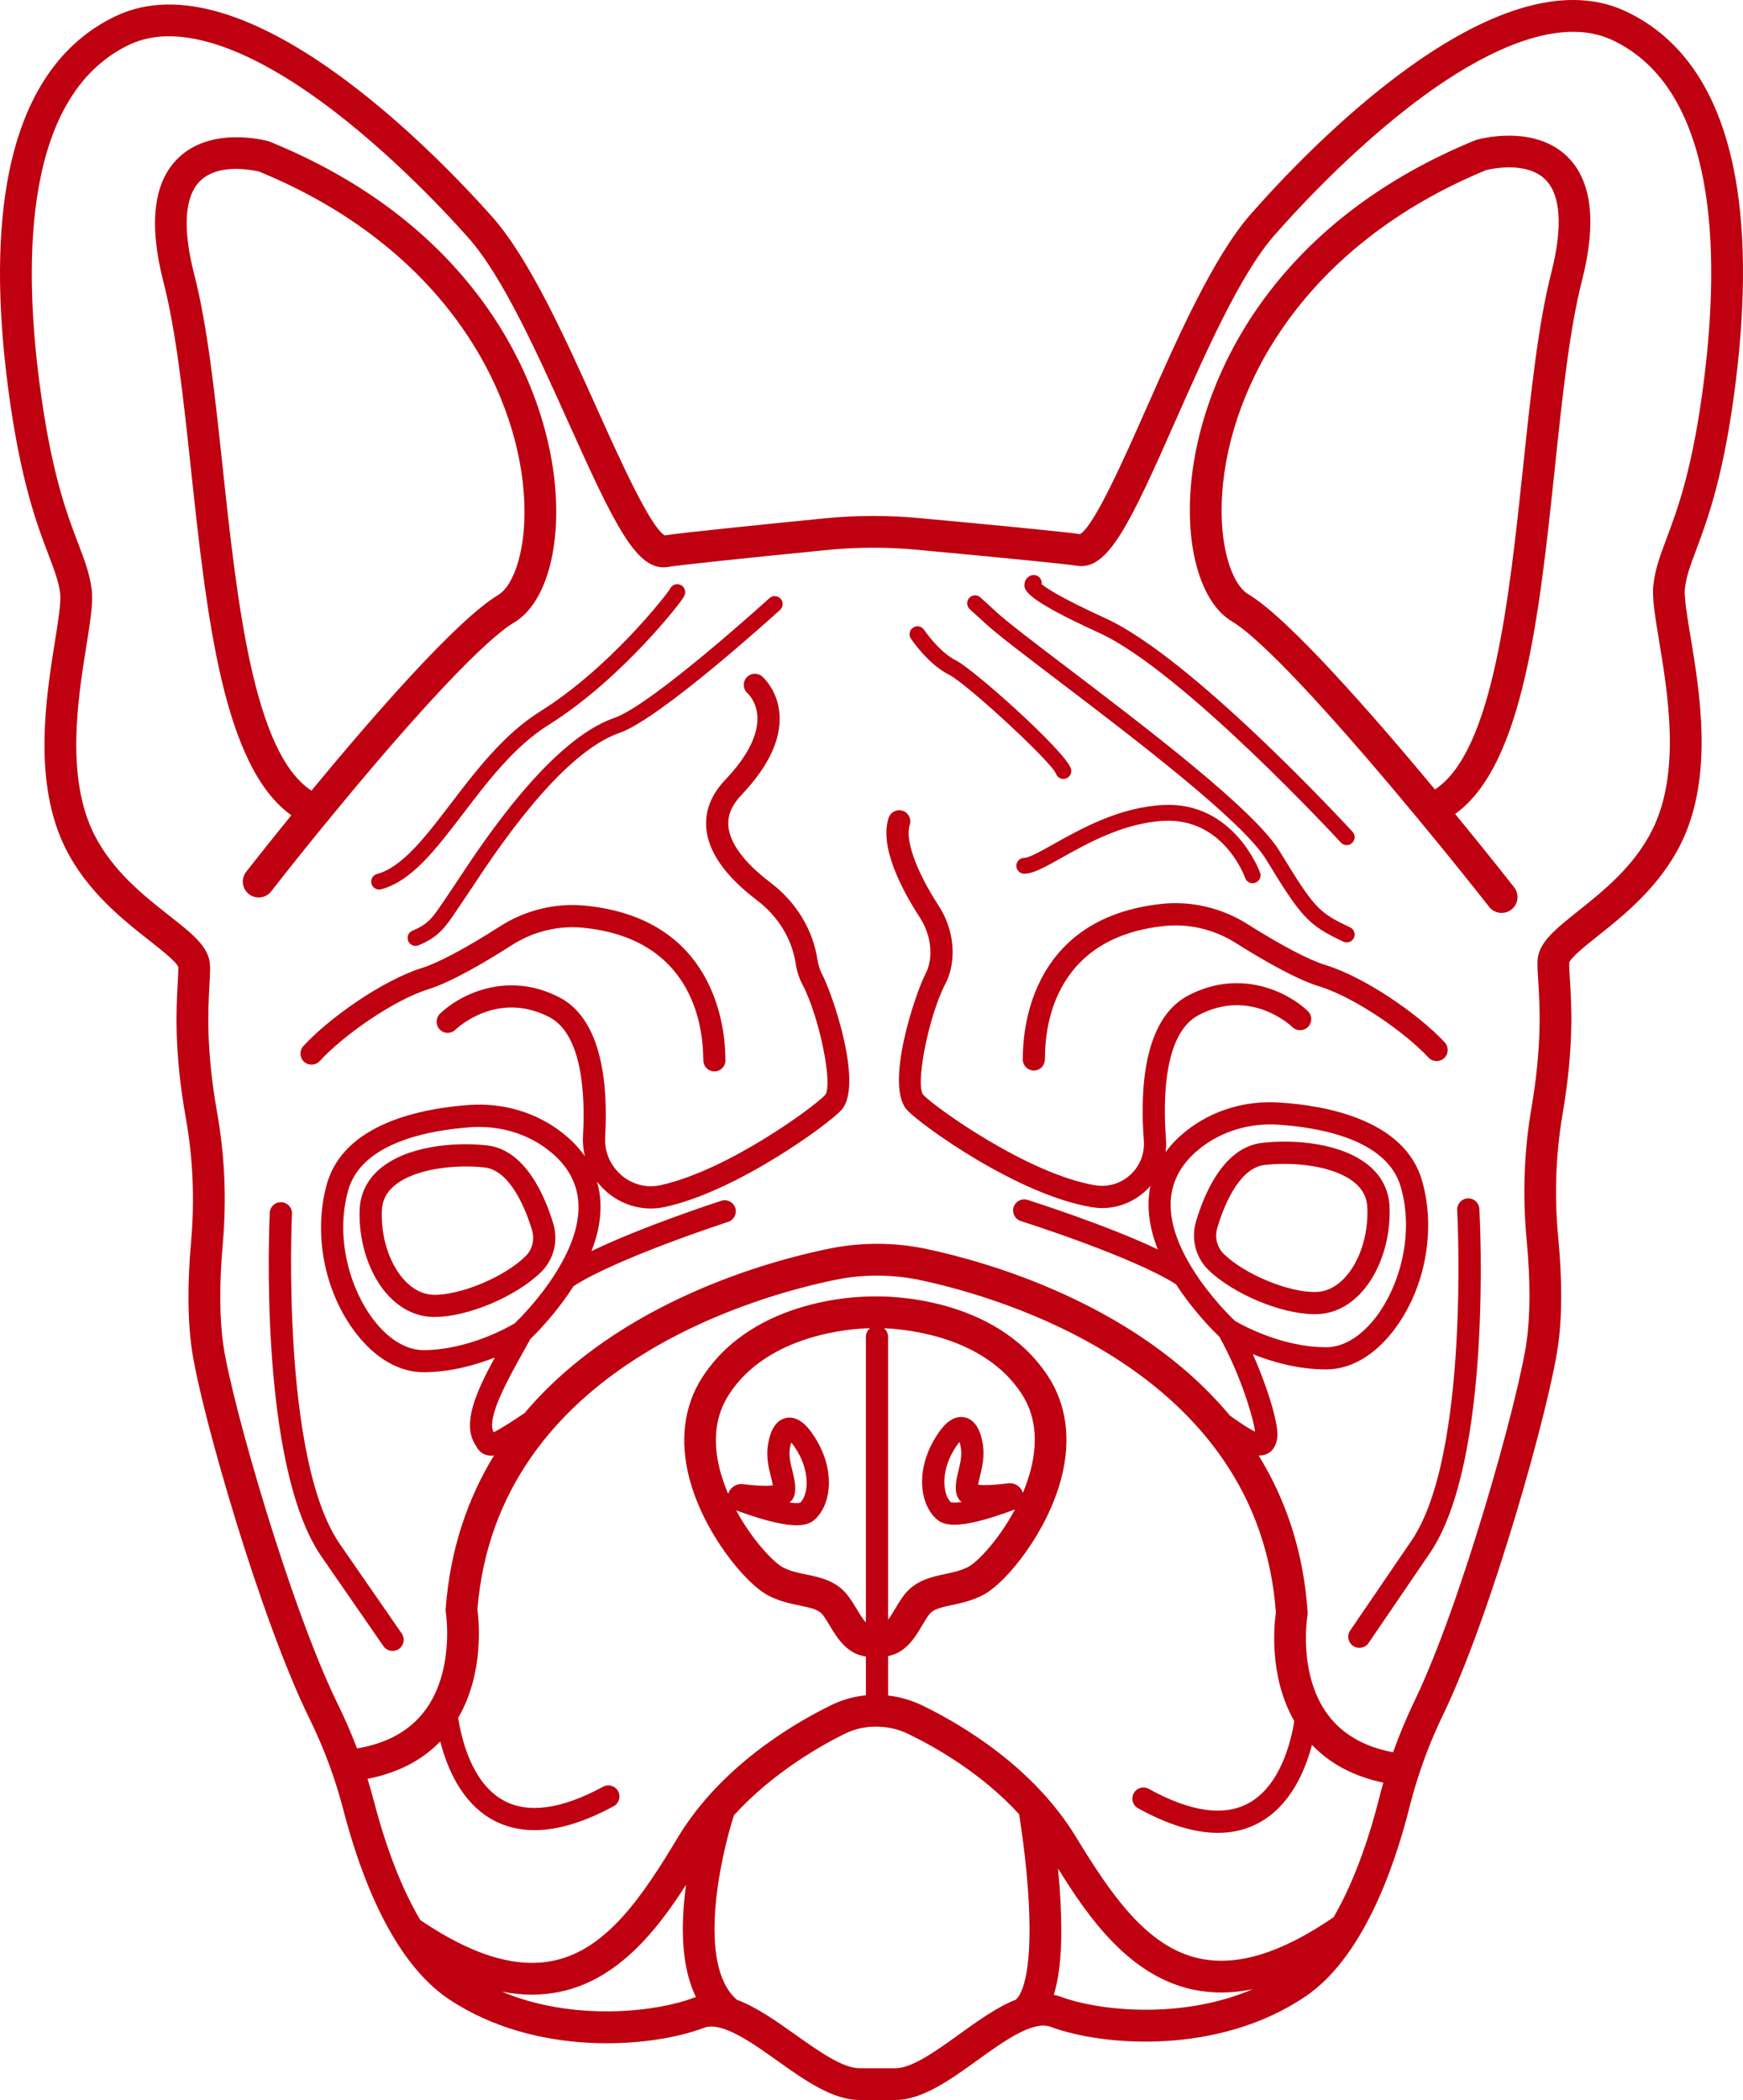 <svg version="1.1" id="图层_1" x="0px" y="0px" width="99.34px" height="119.645px" viewBox="0 0 99.34 119.645" enable-background="new 0 0 99.34 119.645" xml:space="preserve" xmlns="http://www.w3.org/2000/svg" xmlns:xlink="http://www.w3.org/1999/xlink" xmlns:xml="http://www.w3.org/XML/1998/namespace">
  <path fill="#BE0010" d="M76.754,48.15c-0.122,0-0.242-0.048-0.332-0.145c-0.089-0.097-9.033-9.782-13.773-11.947
	c-4.348-1.984-4.295-2.464-4.256-2.813c0.029-0.271,0.239-0.431,0.432-0.475c0.244-0.05,0.484,0.105,0.537,0.351
	c0.01,0.053,0.011,0.107,0.004,0.157c0.253,0.219,1.065,0.771,3.657,1.957c4.907,2.241,13.693,11.753,14.064,12.155
	c0.168,0.184,0.156,0.469-0.026,0.639C76.974,48.111,76.863,48.15,76.754,48.15z M77.163,53.435c0.106-0.228,0.01-0.494-0.217-0.602
	c-1.81-0.848-2.034-1.093-4.023-4.346c-1.433-2.346-7.594-7.026-12.092-10.446c-1.823-1.385-3.396-2.579-4.016-3.146l-0.938-0.858
	c-0.185-0.17-0.47-0.155-0.639,0.029c-0.079,0.086-0.116,0.195-0.116,0.304c0,0.123,0.049,0.245,0.146,0.335l0.938,0.855
	c0.652,0.598,2.165,1.747,4.081,3.204c4.189,3.185,10.522,7.997,11.867,10.196c1.993,3.263,2.369,3.736,4.411,4.691
	c0.063,0.029,0.127,0.043,0.19,0.043C76.924,53.694,77.087,53.599,77.163,53.435z M71.543,50.295
	c0.235-0.084,0.357-0.343,0.274-0.577c-0.015-0.041-1.475-4.052-5.508-3.855c-2.496,0.121-4.665,1.337-6.249,2.222
	c-0.692,0.39-1.41,0.792-1.683,0.792c-0.249,0-0.452,0.2-0.452,0.452c0,0.248,0.203,0.45,0.452,0.45c0.51,0,1.151-0.36,2.124-0.905
	c1.506-0.843,3.567-1.999,5.851-2.108c3.35-0.159,4.564,3.114,4.614,3.255c0.067,0.187,0.239,0.301,0.426,0.301
	C71.441,50.32,71.492,50.312,71.543,50.295z M23.855,53.857c1.154-0.469,1.543-1.052,2.189-2.014
	c0.119-0.178,0.249-0.372,0.398-0.587c0.104-0.152,0.252-0.372,0.433-0.646c1.39-2.106,5.082-7.698,8.435-8.855
	c2.315-0.8,8.872-6.755,9.15-7.008c0.185-0.167,0.198-0.452,0.028-0.637c-0.167-0.187-0.452-0.199-0.637-0.03
	c-0.067,0.063-6.695,6.083-8.837,6.821c-3.644,1.257-7.458,7.036-8.896,9.211c-0.177,0.267-0.317,0.482-0.419,0.629
	c-0.152,0.219-0.285,0.417-0.407,0.599c-0.624,0.931-0.883,1.315-1.78,1.681c-0.231,0.096-0.342,0.357-0.248,0.589
	c0.071,0.176,0.24,0.281,0.418,0.281C23.741,53.892,23.799,53.88,23.855,53.857z M21.722,50.666
	c1.734-0.459,3.106-2.257,4.694-4.337c1.366-1.791,2.914-3.821,4.843-5.024c2.204-1.375,4.167-3.251,5.426-4.582
	c0.761-0.807,1.324-1.471,1.661-1.886c0.705-0.87,0.705-0.952,0.705-1.103c0-0.251-0.203-0.452-0.453-0.452
	c-0.188,0-0.35,0.116-0.417,0.279c-0.257,0.406-3.468,4.521-7.401,6.976c-2.066,1.29-3.668,3.391-5.082,5.242
	c-1.425,1.869-2.771,3.633-4.206,4.014c-0.241,0.062-0.385,0.311-0.321,0.552c0.053,0.202,0.236,0.336,0.437,0.336
	C21.643,50.682,21.684,50.678,21.722,50.666z M59.172,60.938c0.381-0.167,0.383-0.535,0.384-0.693
	c0.007-2.035,0.682-6.841,6.795-7.487c1.403-0.149,2.848,0.191,4.062,0.957c1.435,0.906,3.43,2.072,4.771,2.482
	c2.033,0.622,4.914,2.636,6.229,4.055c0.237,0.256,0.638,0.271,0.895,0.034c0.257-0.237,0.271-0.638,0.035-0.896
	c-1.455-1.569-4.528-3.713-6.786-4.403c-0.943-0.287-2.529-1.118-4.467-2.343c-1.453-0.917-3.184-1.324-4.87-1.147
	c-7.331,0.778-7.92,6.891-7.926,8.745c0,0.016,0,0.028,0,0.041c-0.022,0.194,0.045,0.396,0.2,0.541
	c0.119,0.111,0.273,0.168,0.429,0.168C59.005,60.991,59.091,60.974,59.172,60.938z M78,93.609l3.493-5.122
	c3.576-5.239,2.854-19.028,2.822-19.612c-0.021-0.351-0.314-0.616-0.667-0.598c-0.349,0.019-0.615,0.318-0.598,0.667
	c0.009,0.138,0.733,13.941-2.602,18.83l-3.495,5.122c-0.197,0.287-0.123,0.682,0.166,0.879c0.108,0.073,0.232,0.108,0.355,0.108
	C77.679,93.884,77.877,93.789,78,93.609z M41.149,60.87c0.155-0.144,0.219-0.346,0.195-0.541c0-0.011,0-0.025,0-0.04
	c-0.019-1.854-0.647-7.963-7.984-8.691c-1.689-0.167-3.415,0.251-4.862,1.179c-1.93,1.236-3.511,2.079-4.45,2.373
	c-2.255,0.705-5.314,2.871-6.757,4.447c-0.235,0.259-0.219,0.659,0.039,0.896c0.258,0.234,0.658,0.216,0.894-0.04
	c1.306-1.43,4.173-3.463,6.201-4.096c1.34-0.419,3.327-1.6,4.758-2.515c1.208-0.774,2.647-1.125,4.055-0.984
	c6.115,0.608,6.823,5.407,6.843,7.443c0.002,0.157,0.007,0.526,0.389,0.69c0.079,0.033,0.164,0.05,0.248,0.05
	C40.875,61.043,41.029,60.984,41.149,60.87z M22.735,93.946c0.287-0.199,0.358-0.593,0.16-0.88l-3.527-5.098
	c-3.367-4.862-2.734-18.672-2.728-18.813c0.017-0.349-0.252-0.644-0.601-0.661c-0.351-0.02-0.646,0.252-0.663,0.601
	c-0.029,0.586-0.659,14.378,2.95,19.594l3.527,5.098c0.122,0.178,0.32,0.274,0.521,0.274C22.5,94.061,22.626,94.023,22.735,93.946z
	 M60.752,44.353c0.237-0.08,0.36-0.337,0.28-0.573c-0.347-1.013-5.536-5.647-6.552-6.155c-0.96-0.48-1.803-1.725-1.814-1.743
	c-0.139-0.208-0.419-0.265-0.627-0.125c-0.207,0.137-0.263,0.418-0.125,0.626c0.04,0.059,0.984,1.463,2.163,2.051
	c1.021,0.51,5.813,4.941,6.102,5.638c0.064,0.188,0.24,0.308,0.429,0.308C60.654,44.378,60.704,44.37,60.752,44.353z M86.142,51.822
	c0.394-0.309,0.462-0.876,0.153-1.27c-0.155-0.199-1.5-1.911-3.36-4.177c3.895-2.79,4.802-11.382,5.681-19.711
	c0.427-4.045,0.829-7.865,1.547-10.679c0.849-3.322,0.564-5.701-0.845-7.07c-1.907-1.853-5.028-0.989-5.16-0.95
	c-0.031,0.009-0.063,0.02-0.096,0.032c-5.244,2.155-9.361,5.296-12.236,9.329c-2.294,3.216-3.702,6.965-3.969,10.559
	c-0.264,3.556,0.659,6.506,2.349,7.514c2.05,1.225,6.855,6.719,10.628,11.271c0.011,0.017,0.023,0.03,0.036,0.045
	c1.634,1.972,3.073,3.766,4.002,4.953c0.178,0.229,0.444,0.346,0.712,0.346C85.781,52.013,85.978,51.95,86.142,51.822z
	 M88.063,10.218c0.895,0.873,1.015,2.713,0.351,5.322c-0.75,2.94-1.159,6.822-1.593,10.935c-0.811,7.681-1.723,16.333-5.037,18.504
	c-3.59-4.314-8.366-9.77-10.65-11.132c-0.904-0.54-1.701-2.714-1.471-5.828c0.448-6.045,4.633-14.026,15.033-18.327
	C85.01,9.614,86.998,9.177,88.063,10.218z M77.567,73.662c-0.714,0.769-1.582,1.187-2.513,1.212
	c-0.041,0.001-0.084,0.001-0.124,0.001c-1.881,0-4.613-1.131-6.047-2.512c-0.738-0.71-1.012-1.772-0.718-2.771
	c0.463-1.561,1.563-4.222,3.757-4.476c1.858-0.217,4.583,0.002,6.132,1.322c0.706,0.602,1.1,1.392,1.141,2.292
	C79.277,70.604,78.653,72.493,77.567,73.662z M76.642,72.798c0.863-0.927,1.357-2.465,1.286-4.011
	c-0.023-0.553-0.252-1.007-0.697-1.386c-0.914-0.778-2.565-1.09-4.045-1.09c-0.391,0-0.769,0.021-1.121,0.063
	c-1.522,0.177-2.386,2.562-2.686,3.577c-0.161,0.544-0.015,1.121,0.38,1.502c1.216,1.172,3.72,2.202,5.258,2.155
	c0.367-0.011,0.693-0.122,0.964-0.279C76.253,73.177,76.475,72.979,76.642,72.798z M30.831,72.481
	c-1.432,1.399-4.179,2.551-6.059,2.551h-0.095c-0.931-0.02-1.802-0.434-2.522-1.195c-1.093-1.161-1.729-3.047-1.658-4.92
	c0.035-0.896,0.423-1.691,1.126-2.299c1.541-1.33,4.261-1.567,6.123-1.363c2.195,0.24,3.313,2.894,3.785,4.452
	C31.832,70.703,31.564,71.768,30.831,72.481z M30.319,70.072c-0.306-1.014-1.185-3.394-2.711-3.559
	c-0.329-0.036-0.685-0.054-1.051-0.054c-1.498,0-3.186,0.32-4.106,1.116c-0.442,0.382-0.668,0.838-0.688,1.389
	c-0.004,0.084-0.005,0.165-0.005,0.248c0,1.463,0.497,2.883,1.32,3.757c0.336,0.356,0.89,0.783,1.627,0.799
	c1.535,0.037,4.038-1.01,5.242-2.189C30.341,71.193,30.484,70.617,30.319,70.072z M30.831,72.481
	c-1.432,1.399-4.179,2.551-6.059,2.551h-0.095c-0.931-0.02-1.802-0.434-2.522-1.195c-1.093-1.161-1.729-3.047-1.658-4.92
	c0.035-0.896,0.423-1.691,1.126-2.299c1.541-1.33,4.261-1.567,6.123-1.363c2.195,0.24,3.313,2.894,3.785,4.452
	C31.832,70.703,31.564,71.768,30.831,72.481z M30.319,70.072c-0.306-1.014-1.185-3.394-2.711-3.559
	c-0.329-0.036-0.685-0.054-1.051-0.054c-1.498,0-3.186,0.32-4.106,1.116c-0.442,0.382-0.668,0.838-0.688,1.389
	c-0.004,0.084-0.005,0.165-0.005,0.248c0,1.463,0.497,2.883,1.32,3.757c0.336,0.356,0.89,0.783,1.627,0.799
	c1.535,0.037,4.038-1.01,5.242-2.189C30.341,71.193,30.484,70.617,30.319,70.072z M30.831,72.481
	c-1.432,1.399-4.179,2.551-6.059,2.551h-0.095c-0.931-0.02-1.802-0.434-2.522-1.195c-1.093-1.161-1.729-3.047-1.658-4.92
	c0.035-0.896,0.423-1.691,1.126-2.299c1.541-1.33,4.261-1.567,6.123-1.363c2.195,0.24,3.313,2.894,3.785,4.452
	C31.832,70.703,31.564,71.768,30.831,72.481z M30.319,70.072c-0.306-1.014-1.185-3.394-2.711-3.559
	c-0.329-0.036-0.685-0.054-1.051-0.054c-1.498,0-3.186,0.32-4.106,1.116c-0.442,0.382-0.668,0.838-0.688,1.389
	c-0.004,0.084-0.005,0.165-0.005,0.248c0,1.463,0.497,2.883,1.32,3.757c0.336,0.356,0.89,0.783,1.627,0.799
	c1.535,0.037,4.038-1.01,5.242-2.189C30.341,71.193,30.484,70.617,30.319,70.072z M96.029,33.521
	c-0.055,0.485,0.125,1.574,0.316,2.729c0.533,3.19,1.336,8.017-0.539,11.807c-1.218,2.466-3.259,4.09-4.748,5.275
	c-0.646,0.513-1.528,1.217-1.622,1.509c-0.007,0.238,0.015,0.563,0.04,0.972c0.089,1.43,0.239,3.821-0.419,7.665
	c-0.39,2.283-0.475,4.638-0.25,6.998c0.232,2.445,0.23,4.539-0.014,6.229c-0.509,3.566-3.787,15.274-6.541,20.98
	c-0.542,1.117-1.002,2.263-1.382,3.421c-0.195,0.592-0.368,1.188-0.519,1.788c-0.947,3.756-2.748,8.688-5.955,10.856
	c-4.957,3.353-11.532,2.838-14.516,1.726c-1.01-0.376-2.69,0.834-4.173,1.902c-1.547,1.115-3.146,2.267-4.684,2.267l-2.026-0.001
	h-0.017c-1.531,0-3.131-1.136-4.679-2.236c-1.488-1.059-3.181-2.259-4.185-1.874c-2.976,1.131-9.548,1.689-14.526-1.629
	c-3.223-2.147-5.056-7.067-6.028-10.817c-0.456-1.764-1.107-3.51-1.935-5.196c-2.794-5.687-6.148-17.373-6.683-20.936
	c-0.251-1.688-0.27-3.783-0.052-6.227c0.208-2.364,0.11-4.719-0.296-6.999c-0.683-3.84-0.549-6.232-0.471-7.661
	c0.024-0.408,0.041-0.734,0.034-0.975c-0.098-0.291-0.983-0.987-1.632-1.498c-1.497-1.176-3.547-2.787-4.783-5.243
	C1.851,44.575,2.62,39.745,3.13,36.549c0.185-1.154,0.357-2.243,0.301-2.727c-0.084-0.688-0.328-1.322-0.662-2.201
	c-0.643-1.688-1.617-4.234-2.307-9.521c-0.634-4.832-0.615-8.964,0.055-12.279c0.888-4.4,2.926-7.392,6.056-8.893
	c7.363-3.531,18.3,7.851,21.477,11.423c2.135,2.4,4.184,6.951,5.991,10.964c1.276,2.84,3.02,6.708,3.844,7.188
	c1.114-0.17,6.126-0.675,9.083-0.967c0.923-0.092,1.863-0.14,2.794-0.14h0.006c0.87,0,1.752,0.041,2.616,0.122
	c2.985,0.272,8.049,0.751,9.174,0.914c0.82-0.483,2.537-4.365,3.796-7.212c1.78-4.026,3.801-8.589,5.92-11.006
	c3.15-3.594,14.011-15.047,21.396-11.563c3.142,1.48,5.197,4.458,6.115,8.853c0.69,3.31,0.738,7.441,0.137,12.277
	c-0.657,5.291-1.613,7.845-2.246,9.536C96.346,32.195,96.108,32.836,96.029,33.521z M39.664,113.778
	c-0.714-1.457-0.916-3.486-0.605-6.065c0.015-0.112,0.026-0.223,0.043-0.335c-1.653,2.592-3.857,5.378-7.123,6.088
	c-0.54,0.117-1.094,0.177-1.659,0.177c-0.561,0-1.131-0.058-1.719-0.172c4.205,1.764,8.96,1.101,10.873,0.372
	C39.539,113.821,39.6,113.799,39.664,113.778z M58.633,108.379c-0.117-2.198-0.438-4.309-0.549-5.016
	c-2.12-2.314-4.736-3.809-6.321-4.575c-0.558-0.272-1.181-0.413-1.803-0.413h-0.091c-0.001,0-0.001,0-0.001,0
	c-0.581,0-1.167,0.136-1.694,0.392c-1.297,0.637-4.101,2.188-6.344,4.657c-0.786,2.444-2.121,8.542,0.17,10.512
	c1.116,0.413,2.243,1.213,3.35,1.999c1.316,0.935,2.68,1.9,3.633,1.9c0.004,0,0.011,0.002,0.016,0l2.028,0.002
	c0.955,0,2.314-0.98,3.63-1.926c1.068-0.768,2.156-1.554,3.24-1.984C58.105,113.754,58.869,112.811,58.633,108.379z M45.301,85.076
	c-0.038,0.227-0.141,0.399-0.302,0.528c0.329,0.047,0.524,0.039,0.611,0.01c0.463-0.452,0.611-1.819-0.328-3.185
	c-0.074-0.105-0.138-0.187-0.187-0.246c-0.019,0.057-0.035,0.125-0.052,0.208c0,0.004-0.006,0.026-0.006,0.031
	c-0.104,0.477,0.013,0.938,0.126,1.383C45.264,84.22,45.371,84.646,45.301,85.076z M41.983,86.062
	c-0.011-0.005-0.02-0.008-0.027-0.013c0.921,1.706,2.14,2.972,2.664,3.248c0.408,0.218,0.858,0.312,1.334,0.409
	c0.808,0.166,1.723,0.356,2.372,1.205c0.197,0.257,0.36,0.527,0.517,0.787c0.221,0.368,0.373,0.604,0.506,0.739V76.169
	c0-0.199,0.094-0.381,0.242-0.497c-0.98,0.021-5.812,0.307-8.051,3.788c-0.77,1.194-0.939,2.646-0.503,4.312
	c0.122,0.462,0.281,0.91,0.464,1.342c0.105-0.362,0.462-0.601,0.842-0.555c0.979,0.12,1.471,0.104,1.702,0.071
	c-0.021-0.149-0.065-0.328-0.111-0.516c-0.135-0.529-0.299-1.191-0.136-1.954c0.189-1.002,0.649-1.299,0.999-1.373
	c0.775-0.161,1.341,0.655,1.524,0.924c1.325,1.922,1.095,3.983,0.109,4.868c-0.199,0.176-0.484,0.323-1.034,0.323
	C44.739,86.902,43.7,86.689,41.983,86.062z M55.858,84.077c-0.045,0.185-0.089,0.366-0.108,0.517
	c0.231,0.028,0.724,0.041,1.704-0.083c0.385-0.048,0.734,0.179,0.842,0.548c0.181-0.431,0.337-0.882,0.456-1.346
	c0.425-1.669,0.246-3.118-0.529-4.309c-2.119-3.245-6.49-3.673-7.844-3.728c0.146,0.116,0.236,0.293,0.236,0.49v16.12
	c0.106-0.14,0.23-0.336,0.386-0.6c0.155-0.261,0.314-0.53,0.51-0.79c0.644-0.852,1.561-1.045,2.365-1.22
	c0.477-0.102,0.924-0.197,1.332-0.417c0.522-0.281,1.731-1.553,2.642-3.264c-0.008,0.004-0.017,0.007-0.024,0.012
	c-1.732,0.646-2.772,0.863-3.432,0.863c-0.534,0-0.819-0.144-1.015-0.318c-0.991-0.876-1.233-2.937,0.077-4.867
	c0.182-0.27,0.738-1.094,1.517-0.934c0.353,0.071,0.813,0.366,1.01,1.361v0.002C56.15,82.881,55.989,83.545,55.858,84.077z
	 M54.629,83.776c0.109-0.448,0.222-0.91,0.115-1.383c0-0.005-0.005-0.029-0.005-0.031c-0.016-0.084-0.034-0.152-0.052-0.209
	c-0.051,0.06-0.113,0.141-0.186,0.249c-0.931,1.367-0.774,2.736-0.308,3.186c0.087,0.026,0.282,0.036,0.612-0.015
	c-0.163-0.127-0.267-0.302-0.307-0.527C54.426,84.618,54.528,84.19,54.629,83.776z M71.4,113.332
	c-1.186,0.244-2.313,0.251-3.395,0.025c-3.638-0.767-5.976-4.112-7.705-6.903c0.056,0.577,0.104,1.19,0.138,1.814
	c0.129,2.381,0.007,4.155-0.38,5.385c0.151,0.03,0.304,0.073,0.455,0.129C62.436,114.5,67.203,115.132,71.4,113.332z
	 M78.841,101.564c-1.678-0.352-3.04-1.074-4.067-2.153c-0.39,1.486-1.229,3.458-3.005,4.432c-0.706,0.388-1.492,0.582-2.355,0.582
	c-1.34,0-2.862-0.467-4.551-1.4c-0.306-0.167-0.417-0.552-0.247-0.858c0.168-0.307,0.554-0.418,0.858-0.248
	c2.372,1.31,4.285,1.583,5.688,0.815c1.814-0.996,2.417-3.501,2.603-4.676v-0.002c-1.468-2.559-1.14-5.544-1.047-6.183
	c-1.005-13.791-15.753-17.981-20.258-18.938c-0.794-0.166-1.608-0.256-2.422-0.256c-0.813-0.007-1.627,0.074-2.422,0.236
	c-4.512,0.923-19.293,4.996-20.407,18.782c0.086,0.638,0.393,3.626-1.094,6.171c0.177,1.176,0.763,3.699,2.566,4.701
	c1.396,0.778,3.311,0.518,5.692-0.773c0.306-0.166,0.688-0.051,0.856,0.256c0.166,0.307,0.053,0.691-0.255,0.857
	c-1.678,0.908-3.188,1.363-4.514,1.363c-0.88,0-1.682-0.199-2.398-0.598c-1.769-0.986-2.591-2.965-2.969-4.457
	c-1.05,1.086-2.438,1.797-4.146,2.131c0.131,0.428,0.252,0.855,0.365,1.283c0.472,1.814,1.322,4.539,2.643,6.764
	c2.985,2.02,5.488,2.772,7.642,2.303c3-0.652,5.029-3.674,7.016-6.98c2.425-4.042,6.535-6.48,8.768-7.574
	c0.617-0.302,1.29-0.49,1.969-0.554v-2.211c-1.091-0.151-1.643-1.066-2.056-1.754c-0.135-0.226-0.265-0.44-0.399-0.616
	c-0.231-0.301-0.624-0.393-1.305-0.533c-0.555-0.115-1.182-0.245-1.814-0.579c-1.328-0.705-3.679-3.582-4.486-6.668
	c-0.563-2.145-0.31-4.133,0.73-5.746c3.006-4.674,9.366-4.624,9.778-4.618h0.129c0.446-0.01,6.777-0.088,9.809,4.551
	c1.049,1.609,1.314,3.596,0.767,5.745c-0.784,3.089-3.114,5.98-4.439,6.693c-0.633,0.34-1.259,0.473-1.812,0.593
	c-0.678,0.145-1.07,0.241-1.301,0.543c-0.134,0.178-0.261,0.393-0.396,0.619c-0.393,0.667-0.915,1.548-1.939,1.746v2.246
	c0.67,0.076,1.327,0.266,1.935,0.559c2.226,1.076,6.329,3.485,8.769,7.494c2.005,3.29,4.054,6.299,7.06,6.933
	c2.159,0.452,4.651-0.317,7.626-2.354c1.303-2.236,2.139-4.964,2.598-6.784C78.676,102.154,78.755,101.858,78.841,101.564z
	 M97.129,21.558c0.898-7.242,0.722-16.465-5.229-19.272c-3.045-1.436-7.153,0.667-10.064,2.683
	c-4.146,2.873-7.819,6.857-9.206,8.439c-1.938,2.206-3.895,6.637-5.624,10.542c-2.633,5.957-3.872,8.583-5.645,8.281
	c-0.582-0.096-4-0.437-9.145-0.913c-0.809-0.076-1.633-0.113-2.45-0.113h-0.006c-0.87,0-1.749,0.045-2.615,0.13
	c-5.096,0.503-8.48,0.865-9.056,0.964c-1.771,0.312-3.025-2.301-5.698-8.242c-1.753-3.897-3.743-8.311-5.693-10.505
	c-1.396-1.573-5.097-5.536-9.262-8.38c-2.924-1.998-7.048-4.072-10.083-2.617C1.42,5.399,1.305,14.623,2.255,21.859
	c0.663,5.077,1.553,7.408,2.203,9.111c0.367,0.961,0.657,1.722,0.768,2.627c0.09,0.736-0.077,1.785-0.308,3.23
	c-0.474,2.968-1.19,7.45,0.447,10.708c1.055,2.096,2.846,3.503,4.282,4.633c1.325,1.04,2.283,1.793,2.323,2.835
	c0.013,0.324-0.01,0.692-0.035,1.159c-0.075,1.352-0.201,3.61,0.442,7.244c0.435,2.436,0.542,4.95,0.318,7.476
	c-0.202,2.271-0.188,4.275,0.04,5.801c0.507,3.382,3.842,14.96,6.516,20.407c0.406,0.828,0.773,1.671,1.097,2.525
	c1.691-0.282,2.979-0.99,3.836-2.111c1.748-2.282,1.23-5.599,1.225-5.633c-0.011-0.072-0.015-0.145-0.009-0.216
	c0.26-3.436,1.279-6.317,2.754-8.732c-0.058,0.01-0.11,0.013-0.161,0.013c-0.08,0-0.156-0.012-0.232-0.029
	c-0.394-0.09-0.566-0.401-0.657-0.567c-0.016-0.024-0.026-0.05-0.045-0.077c-0.703-1.18,0.047-2.907,1.143-4.921
	c-1.07,0.421-2.502,0.833-4.044,0.839h-0.02c-1.391,0-2.769-0.799-3.877-2.256c-1.778-2.33-2.418-5.65-1.635-8.455
	c0.981-3.508,5.508-4.332,8.116-4.515c1.936-0.135,3.809,0.422,5.28,1.563c0.534,0.416,0.971,0.869,1.313,1.36
	c-0.093-0.373-0.131-0.766-0.108-1.164c0.121-2.094,0.03-5.754-1.919-6.765c-3.004-1.554-5.322,0.688-5.346,0.713
	c-0.25,0.246-0.648,0.245-0.895-0.005c-0.245-0.249-0.244-0.649,0.004-0.895c1.025-1.014,3.768-2.514,6.817-0.935
	c2.452,1.271,2.77,5.028,2.602,7.958c-0.047,0.839,0.295,1.632,0.936,2.179c0.628,0.531,1.441,0.735,2.231,0.559
	c3.864-0.859,8.76-4.479,9.36-5.127c0.487-0.526-0.319-4.482-1.287-6.315c-0.19-0.359-0.317-0.759-0.383-1.186
	c-0.212-1.404-0.996-2.688-2.21-3.607c-1.805-1.373-2.776-2.759-2.885-4.119c-0.079-0.981,0.29-1.909,1.096-2.753
	c1.245-1.309,1.874-2.553,1.82-3.593c-0.046-0.854-0.549-1.315-0.553-1.319c-0.267-0.227-0.3-0.626-0.073-0.895
	c0.226-0.266,0.624-0.297,0.893-0.072c0.036,0.031,0.92,0.798,0.996,2.219c0.074,1.416-0.654,2.94-2.167,4.529
	c-0.555,0.585-0.801,1.166-0.752,1.781c0.08,0.973,0.904,2.085,2.392,3.212c1.477,1.12,2.433,2.695,2.692,4.428
	c0.044,0.286,0.129,0.551,0.251,0.784c0.598,1.125,2.396,6.362,1.097,7.766c-0.728,0.79-5.878,4.582-10.012,5.504
	c-0.278,0.061-0.562,0.092-0.839,0.092c-0.9,0-1.775-0.318-2.487-0.923c-0.22-0.188-0.414-0.392-0.583-0.611
	c0.352,1.188,0.248,2.526-0.312,3.963c2.96-1.427,7.18-2.796,7.397-2.867c0.333-0.108,0.69,0.074,0.798,0.405
	c0.108,0.332-0.075,0.689-0.407,0.797c-0.063,0.021-6.338,2.061-8.813,3.664c-0.995,1.559-2.146,2.71-2.451,2.999
	c-0.1,0.178-0.195,0.352-0.292,0.525c-1.001,1.788-2.243,4.007-1.809,4.797c0.375-0.175,1.106-0.65,1.762-1.091V80.51
	c5.38-6.372,14.009-8.686,17.354-9.368c0.916-0.188,1.854-0.279,2.79-0.277c0.937,0.002,1.875,0.104,2.789,0.298
	c3.34,0.709,11.939,3.089,17.27,9.491c0.742,0.531,1.179,0.798,1.434,0.914c-0.092-0.721-0.787-3.166-2.037-5.411
	c-0.001,0-0.001-0.001-0.001-0.001c-0.31-0.293-1.467-1.433-2.467-2.983c-2.491-1.588-8.781-3.583-8.844-3.604
	c-0.335-0.104-0.519-0.462-0.414-0.794c0.106-0.333,0.461-0.519,0.793-0.413c0.223,0.072,4.454,1.412,7.424,2.821
	c-0.512-1.299-0.651-2.518-0.42-3.619c-0.09,0.107-0.189,0.207-0.295,0.303c-0.684,0.624-1.555,0.961-2.457,0.961
	c-0.202,0-0.407-0.021-0.608-0.054c-4.211-0.701-9.702-4.667-10.502-5.521c-1.308-1.396,0.458-6.644,1.045-7.773
	c0.185-0.353,0.277-0.769,0.277-1.236c0-0.679-0.21-1.364-0.608-1.979c-1.098-1.693-2.297-4.055-1.773-5.668
	c0.11-0.33,0.467-0.514,0.799-0.406c0.332,0.109,0.516,0.469,0.406,0.799c-0.276,0.848,0.347,2.607,1.628,4.586
	c0.534,0.824,0.814,1.743,0.814,2.669c0,0.672-0.142,1.284-0.419,1.819c-0.956,1.839-1.735,5.801-1.244,6.325
	c0.633,0.677,5.943,4.498,9.784,5.141c0.728,0.12,1.457-0.095,2.005-0.594c0.546-0.498,0.828-1.208,0.772-1.944
	c-0.231-3.045,0.02-6.953,2.528-8.273c3.039-1.598,5.792-0.116,6.822,0.892c0.251,0.243,0.255,0.643,0.011,0.894
	c-0.245,0.249-0.645,0.255-0.894,0.012c-0.104-0.101-2.386-2.238-5.351-0.68c-2,1.056-2.023,4.875-1.855,7.06
	c0.019,0.251,0.014,0.501-0.021,0.744c0.322-0.441,0.722-0.852,1.202-1.229c1.463-1.151,3.332-1.722,5.27-1.598
	c2.612,0.163,7.142,0.959,8.146,4.458c0.233,0.813,0.348,1.673,0.348,2.536c0,2.116-0.673,4.271-1.924,5.935
	c-1.105,1.468-2.482,2.276-3.88,2.279h-0.016c-1.605,0-3.095-0.437-4.176-0.87c0.881,1.976,1.48,4.036,1.401,4.725
	c-0.06,0.491-0.266,0.819-0.619,0.969c-0.123,0.053-0.252,0.078-0.396,0.078c-0.019,0-0.036,0-0.055,0
	c1.518,2.461,2.557,5.406,2.794,8.926c0.004,0.075,0,0.146-0.013,0.221c-0.006,0.029-0.547,3.345,1.18,5.642
	c0.828,1.103,2.072,1.813,3.703,2.122c0.354-0.991,0.763-1.973,1.227-2.935c2.64-5.466,5.898-17.065,6.382-20.45
	c0.219-1.526,0.219-3.532,0.004-5.801c-0.24-2.52-0.15-5.035,0.266-7.477c0.623-3.637,0.482-5.894,0.397-7.245
	c-0.029-0.467-0.053-0.834-0.044-1.16c0.031-1.042,0.985-1.801,2.302-2.85c1.433-1.142,3.212-2.559,4.255-4.663
	c1.615-3.268,0.869-7.744,0.377-10.709c-0.239-1.445-0.413-2.492-0.33-3.229c0.104-0.908,0.388-1.667,0.749-2.633
	C95.623,28.975,96.497,26.638,97.129,21.558z M75.581,76.757h0.012c0.992-0.001,2.012-0.632,2.87-1.774
	c1.256-1.669,2.166-4.594,1.373-7.359c-0.79-2.754-4.731-3.402-7.01-3.547c-1.622-0.101-3.187,0.373-4.406,1.331
	c-2.121,1.671-2.261,4.01-0.411,6.952c0.005,0.007,0.01,0.016,0.016,0.024c0.96,1.519,2.129,2.656,2.361,2.875
	C70.768,75.482,73.046,76.757,75.581,76.757z M31.69,72.495c0.005-0.007,0.01-0.017,0.015-0.024c1.83-2.954,1.676-5.291-0.457-6.948
	c-1.104-0.857-2.487-1.317-3.938-1.317c-0.161,0-0.319,0.006-0.478,0.017c-2.278,0.158-6.213,0.836-6.987,3.593
	c-0.775,2.772,0.155,5.688,1.423,7.35c0.863,1.134,1.882,1.757,2.869,1.757h0.012c1.267-0.007,2.471-0.333,3.406-0.685
	c0.934-0.354,1.599-0.734,1.789-0.85C29.577,75.165,30.743,74.013,31.69,72.495z M15.456,50.786
	c0.862-1.106,1.955-2.477,3.157-3.944c0.054-0.051,0.102-0.109,0.142-0.173c3.731-4.547,8.448-9.944,10.57-11.219
	c1.688-1.013,2.602-3.964,2.329-7.52c-0.275-3.593-1.693-7.339-3.995-10.55c-2.884-4.027-7.01-7.153-12.259-9.299
	c-0.03-0.013-0.063-0.024-0.097-0.034c-0.131-0.035-3.253-0.891-5.155,0.966c-1.406,1.372-1.684,3.752-0.828,7.073
	c0.726,2.812,1.134,6.637,1.568,10.686c0.895,8.318,1.814,16.897,5.716,19.677c-1.443,1.775-2.446,3.058-2.575,3.224
	c-0.307,0.396-0.236,0.961,0.157,1.269c0.166,0.13,0.36,0.19,0.557,0.19C15.012,51.134,15.277,51.015,15.456,50.786z M14.773,9.778
	c10.411,4.272,14.616,12.245,15.078,18.289c0.238,3.113-0.553,5.289-1.457,5.832c-2.394,1.438-7.239,7.024-10.643,11.147
	c-3.315-2.161-4.242-10.8-5.065-18.467c-0.441-4.116-0.858-8.003-1.616-10.944c-0.672-2.607-0.556-4.448,0.336-5.325
	c0.555-0.545,1.364-0.688,2.055-0.688C14.094,9.624,14.627,9.743,14.773,9.778z" class="color c1"/>
</svg>